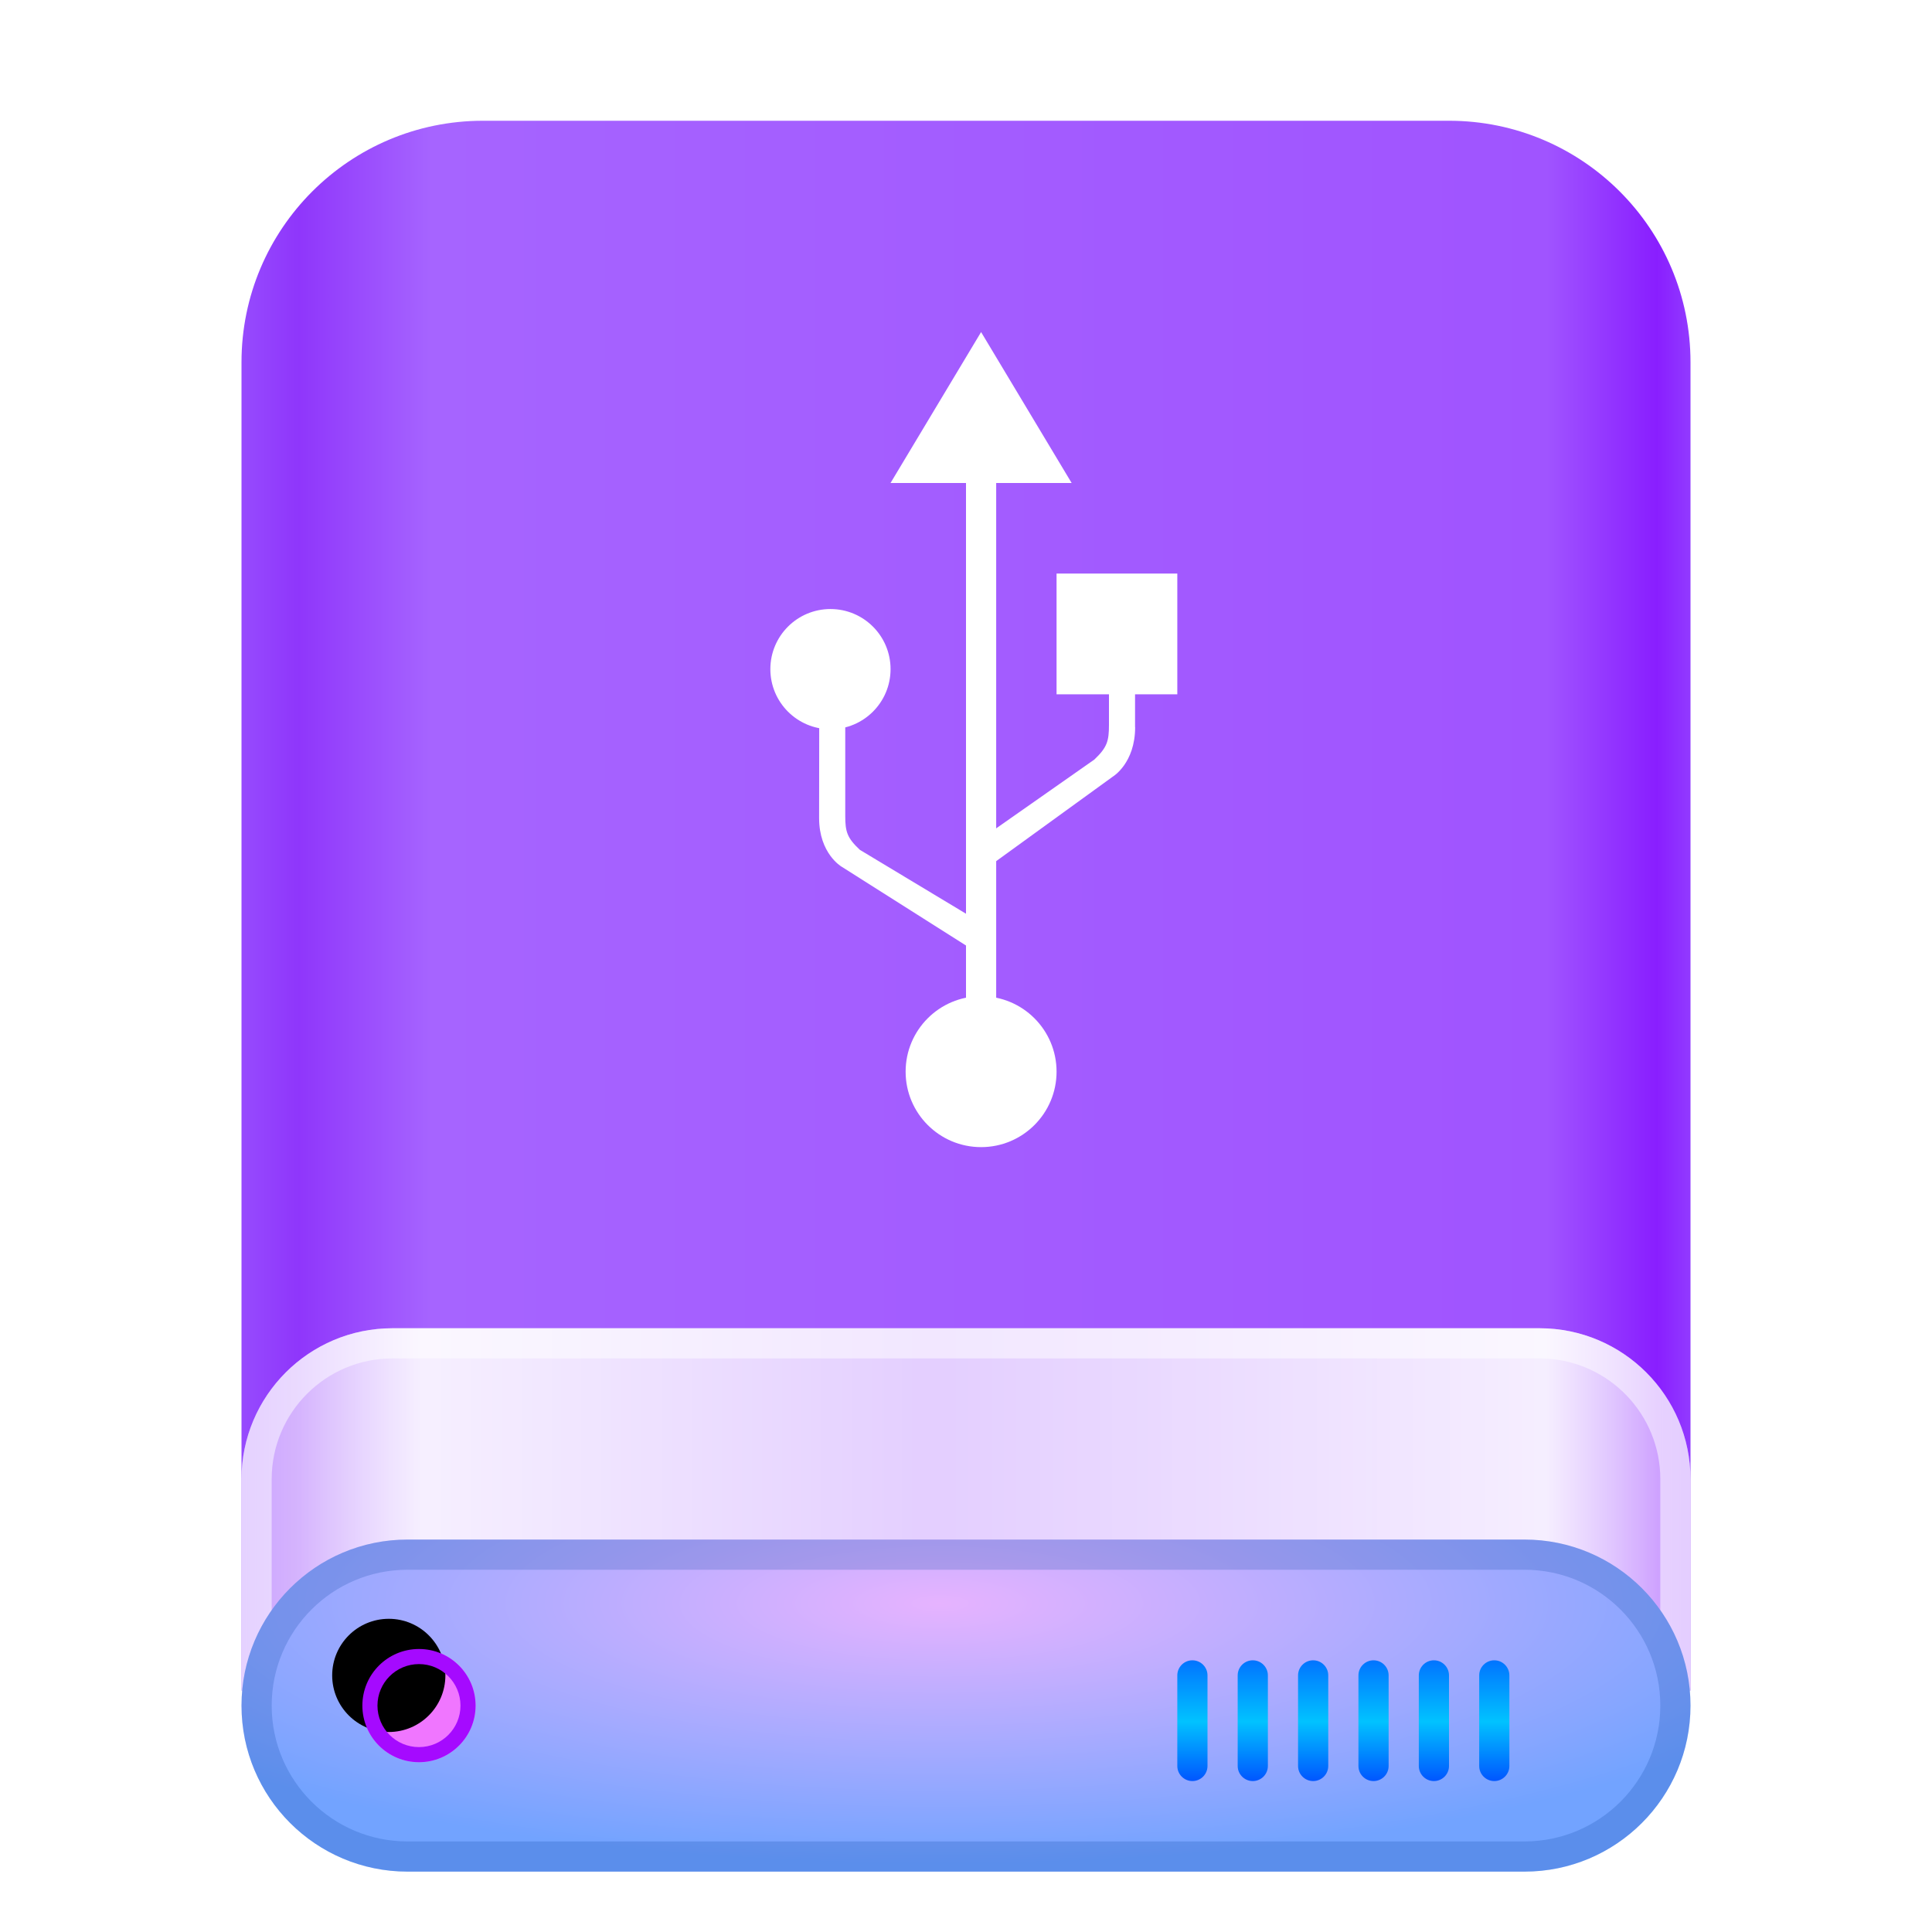 <?xml version="1.0" encoding="UTF-8"?>
<svg width="64px" height="64px" viewBox="0 0 64 64" version="1.1" xmlns="http://www.w3.org/2000/svg" xmlns:xlink="http://www.w3.org/1999/xlink">
    <title>devices/64/drive-removable-media-usb</title>
    <defs>
        <filter x="-10.4%" y="-6.9%" width="120.8%" height="117.2%" filterUnits="objectBoundingBox" id="filter-1">
            <feOffset dx="0" dy="1" in="SourceAlpha" result="shadowOffsetOuter1"></feOffset>
            <feGaussianBlur stdDeviation="1.5" in="shadowOffsetOuter1" result="shadowBlurOuter1"></feGaussianBlur>
            <feColorMatrix values="0 0 0 0 0   0 0 0 0 0   0 0 0 0 0  0 0 0 0.2 0" type="matrix" in="shadowBlurOuter1" result="shadowMatrixOuter1"></feColorMatrix>
            <feMerge>
                <feMergeNode in="shadowMatrixOuter1"></feMergeNode>
                <feMergeNode in="SourceGraphic"></feMergeNode>
            </feMerge>
        </filter>
        <linearGradient x1="102.549%" y1="57.682%" x2="-2.652%" y2="57.682%" id="linearGradient-2">
            <stop stop-color="#9B58FF" offset="0%"></stop>
            <stop stop-color="#891EFF" offset="4.571%"></stop>
            <stop stop-color="#A054FF" offset="11.797%"></stop>
            <stop stop-color="#A664FF" offset="85.095%"></stop>
            <stop stop-color="#8F36FB" offset="93.793%"></stop>
            <stop stop-color="#9B58FF" offset="100%"></stop>
        </linearGradient>
        <linearGradient x1="100%" y1="56.43%" x2="0%" y2="56.43%" id="linearGradient-3">
            <stop stop-color="#FFFFFF" stop-opacity="0.5" offset="0%"></stop>
            <stop stop-color="#FFFFFF" stop-opacity="0.9" offset="9.936%"></stop>
            <stop stop-color="#FFFFFF" stop-opacity="0.7" offset="52.356%"></stop>
            <stop stop-color="#FFFFFF" stop-opacity="0.9" offset="87.648%"></stop>
            <stop stop-color="#FFFFFF" stop-opacity="0.5" offset="100%"></stop>
        </linearGradient>
        <radialGradient cx="48.239%" cy="19.103%" fx="48.239%" fy="19.103%" r="78.654%" gradientTransform="translate(0.482, 0.191), scale(0.229, 1), rotate(90), scale(1, 3.581), translate(-0.482, -0.191)" id="radialGradient-4">
            <stop stop-color="#E6B3FF" offset="0%"></stop>
            <stop stop-color="#72A3FF" offset="100%"></stop>
        </radialGradient>
        <linearGradient x1="50%" y1="0%" x2="50%" y2="100%" id="linearGradient-5">
            <stop stop-color="#0174FF" offset="0%"></stop>
            <stop stop-color="#01C2FF" offset="50.85%"></stop>
            <stop stop-color="#0056FF" offset="100%"></stop>
        </linearGradient>
        <path d="M5.879,54.375 C6.914,54.375 7.754,53.536 7.754,52.5 C7.754,51.464 6.914,50.625 5.879,50.625 C4.843,50.625 4.004,51.464 4.004,52.5 C4.004,53.536 4.843,54.375 5.879,54.375 Z" id="path-6"></path>
        <filter x="-13.3%" y="-13.3%" width="126.7%" height="126.7%" filterUnits="objectBoundingBox" id="filter-7">
            <feOffset dx="-1" dy="-1" in="SourceAlpha" result="shadowOffsetInner1"></feOffset>
            <feComposite in="shadowOffsetInner1" in2="SourceAlpha" operator="arithmetic" k2="-1" k3="1" result="shadowInnerInner1"></feComposite>
            <feColorMatrix values="0 0 0 0 0.608   0 0 0 0 0   0 0 0 0 1  0 0 0 0.5 0" type="matrix" in="shadowInnerInner1"></feColorMatrix>
        </filter>
    </defs>
    <g id="devices/64/drive-removable-media-usb" stroke="none" stroke-width="1" fill="none" fill-rule="evenodd">
        <g id="Guide/64" transform="translate(2, 2)"></g>
        <g id="编组-2" filter="url(#filter-1)" transform="translate(8, 3)">
            <path d="M8,0 L40,0 C44.418,-8.11624501e-16 48,3.582 48,8 L48,52 L48,52 L0,52 L0,8 C-5.41083001e-16,3.582 3.582,8.11624501e-16 8,0 Z" id="Rectangle-1" fill="url(#linearGradient-2)"></path>
            <path d="M5,40 L43,40 C45.761,40 48,42.239 48,45 L48,52 L48,52 L0,52 L0,45 C-3.38176876e-16,42.239 2.239,40 5,40 Z" id="Rectangle-3" fill="url(#linearGradient-3)"></path>
            <path d="M43,40 C45.761,40 48,42.239 48,45 L48,52 L0,52 L0,45 C0,42.239 2.239,40 5,40 L43,40 Z M43,41 L5,41 C2.791,41 1,42.791 1,45 L1,51 L47,51 L47,45 C47,42.858 45.316,41.109 43.2,41.005 L43,41 Z" id="Rectangle-3" fill-opacity="0.5" fill="#FFFFFF" fill-rule="nonzero"></path>
            <path d="M5.5,47 L42.5,47 C45.538,47 48,49.462 48,52.5 C48,55.538 45.538,58 42.5,58 L5.5,58 C2.462,58 3.71994563e-16,55.538 0,52.5 C-3.71994563e-16,49.462 2.462,47 5.5,47 Z" id="Rectangle-1" fill="url(#radialGradient-4)"></path>
            <path d="M42.5,47 C45.538,47 48,49.462 48,52.5 C48,55.538 45.538,58 42.5,58 L5.5,58 C2.462,58 0,55.538 0,52.5 C0,49.462 2.462,47 5.5,47 L42.5,47 Z M42.5,48 L5.5,48 C3.015,48 1,50.015 1,52.5 C1,54.985 3.015,57 5.5,57 L42.5,57 C44.985,57 47,54.985 47,52.5 C47,50.015 44.985,48 42.5,48 Z" id="Rectangle-1" fill-opacity="0.2" fill="#003D9C" fill-rule="nonzero"></path>
            <path d="M31.5,51 C31.776,51 32,51.224 32,51.5 L32,54.5 C32,54.776 31.776,55 31.5,55 C31.224,55 31,54.776 31,54.5 L31,51.5 C31,51.224 31.224,51 31.5,51 Z M33.5,51 C33.776,51 34,51.224 34,51.5 L34,54.5 C34,54.776 33.776,55 33.5,55 C33.224,55 33,54.776 33,54.5 L33,51.5 C33,51.224 33.224,51 33.5,51 Z M35.5,51 C35.776,51 36,51.224 36,51.5 L36,54.5 C36,54.776 35.776,55 35.5,55 C35.224,55 35,54.776 35,54.5 L35,51.5 C35,51.224 35.224,51 35.5,51 Z M37.5,51 C37.776,51 38,51.224 38,51.5 L38,54.5 C38,54.776 37.776,55 37.5,55 C37.224,55 37,54.776 37,54.5 L37,51.5 C37,51.224 37.224,51 37.5,51 Z M39.5,51 C39.776,51 40,51.224 40,51.5 L40,54.5 C40,54.776 39.776,55 39.5,55 C39.224,55 39,54.776 39,54.5 L39,51.5 C39,51.224 39.224,51 39.5,51 Z M41.5,51 C41.776,51 42,51.224 42,51.5 L42,54.5 C42,54.776 41.776,55 41.5,55 C41.224,55 41,54.776 41,54.5 L41,51.5 C41,51.224 41.224,51 41.5,51 Z" id="Combined-Shape" fill="url(#linearGradient-5)"></path>
            <g id="Oval">
                <use fill="#F076FF" fill-rule="evenodd" xlink:href="#path-6"></use>
                <use fill="black" fill-opacity="1" filter="url(#filter-7)" xlink:href="#path-6"></use>
            </g>
            <path d="M5.879,50.625 C6.914,50.625 7.754,51.464 7.754,52.5 C7.754,53.536 6.914,54.375 5.879,54.375 C4.843,54.375 4.004,53.536 4.004,52.5 C4.004,51.464 4.843,50.625 5.879,50.625 Z M5.879,51.125 C5.119,51.125 4.504,51.741 4.504,52.5 C4.504,53.259 5.119,53.875 5.879,53.875 C6.638,53.875 7.254,53.259 7.254,52.5 C7.254,51.741 6.638,51.125 5.879,51.125 Z" id="Oval" fill="#A50AFF" fill-rule="nonzero"></path>
        </g>
        <g id="Group" transform="translate(25.519, 11)" fill="#FFFFFF">
            <circle id="Oval" cx="6.981" cy="24.5" r="2.5"></circle>
            <polygon id="Shape" points="3.981 5 9.981 5 6.981 0"></polygon>
            <circle id="Oval" cx="1.991" cy="11.166" r="1.991"></circle>
            <polygon id="Rectangle-path" points="9.481 8 13.481 8 13.481 12 9.481 12"></polygon>
            <polygon id="Shape" points="7.481 3 6.481 3 6.481 22.741 6.481 25 7.481 25"></polygon>
            <path d="M11.217,9.799 L11.217,13.016 C11.217,13.549 11.156,13.759 10.733,14.161 L7.077,16.723 L7.077,17.819 L11.348,14.724 C11.348,14.724 12.084,14.283 12.084,13.087 L12.081,13.087 L12.081,9.797 L11.217,9.797 L11.217,9.799 Z" id="Shape"></path>
            <path d="M2.481,16.029 C2.481,16.552 2.543,16.757 2.965,17.152 L7.137,19.663 L7.137,20.737 L2.351,17.704 C2.351,17.704 1.615,17.271 1.615,16.1 L1.619,12.877 L2.481,12.877 L2.481,16.029 Z" id="Shape"></path>
        </g>
    </g>
</svg>